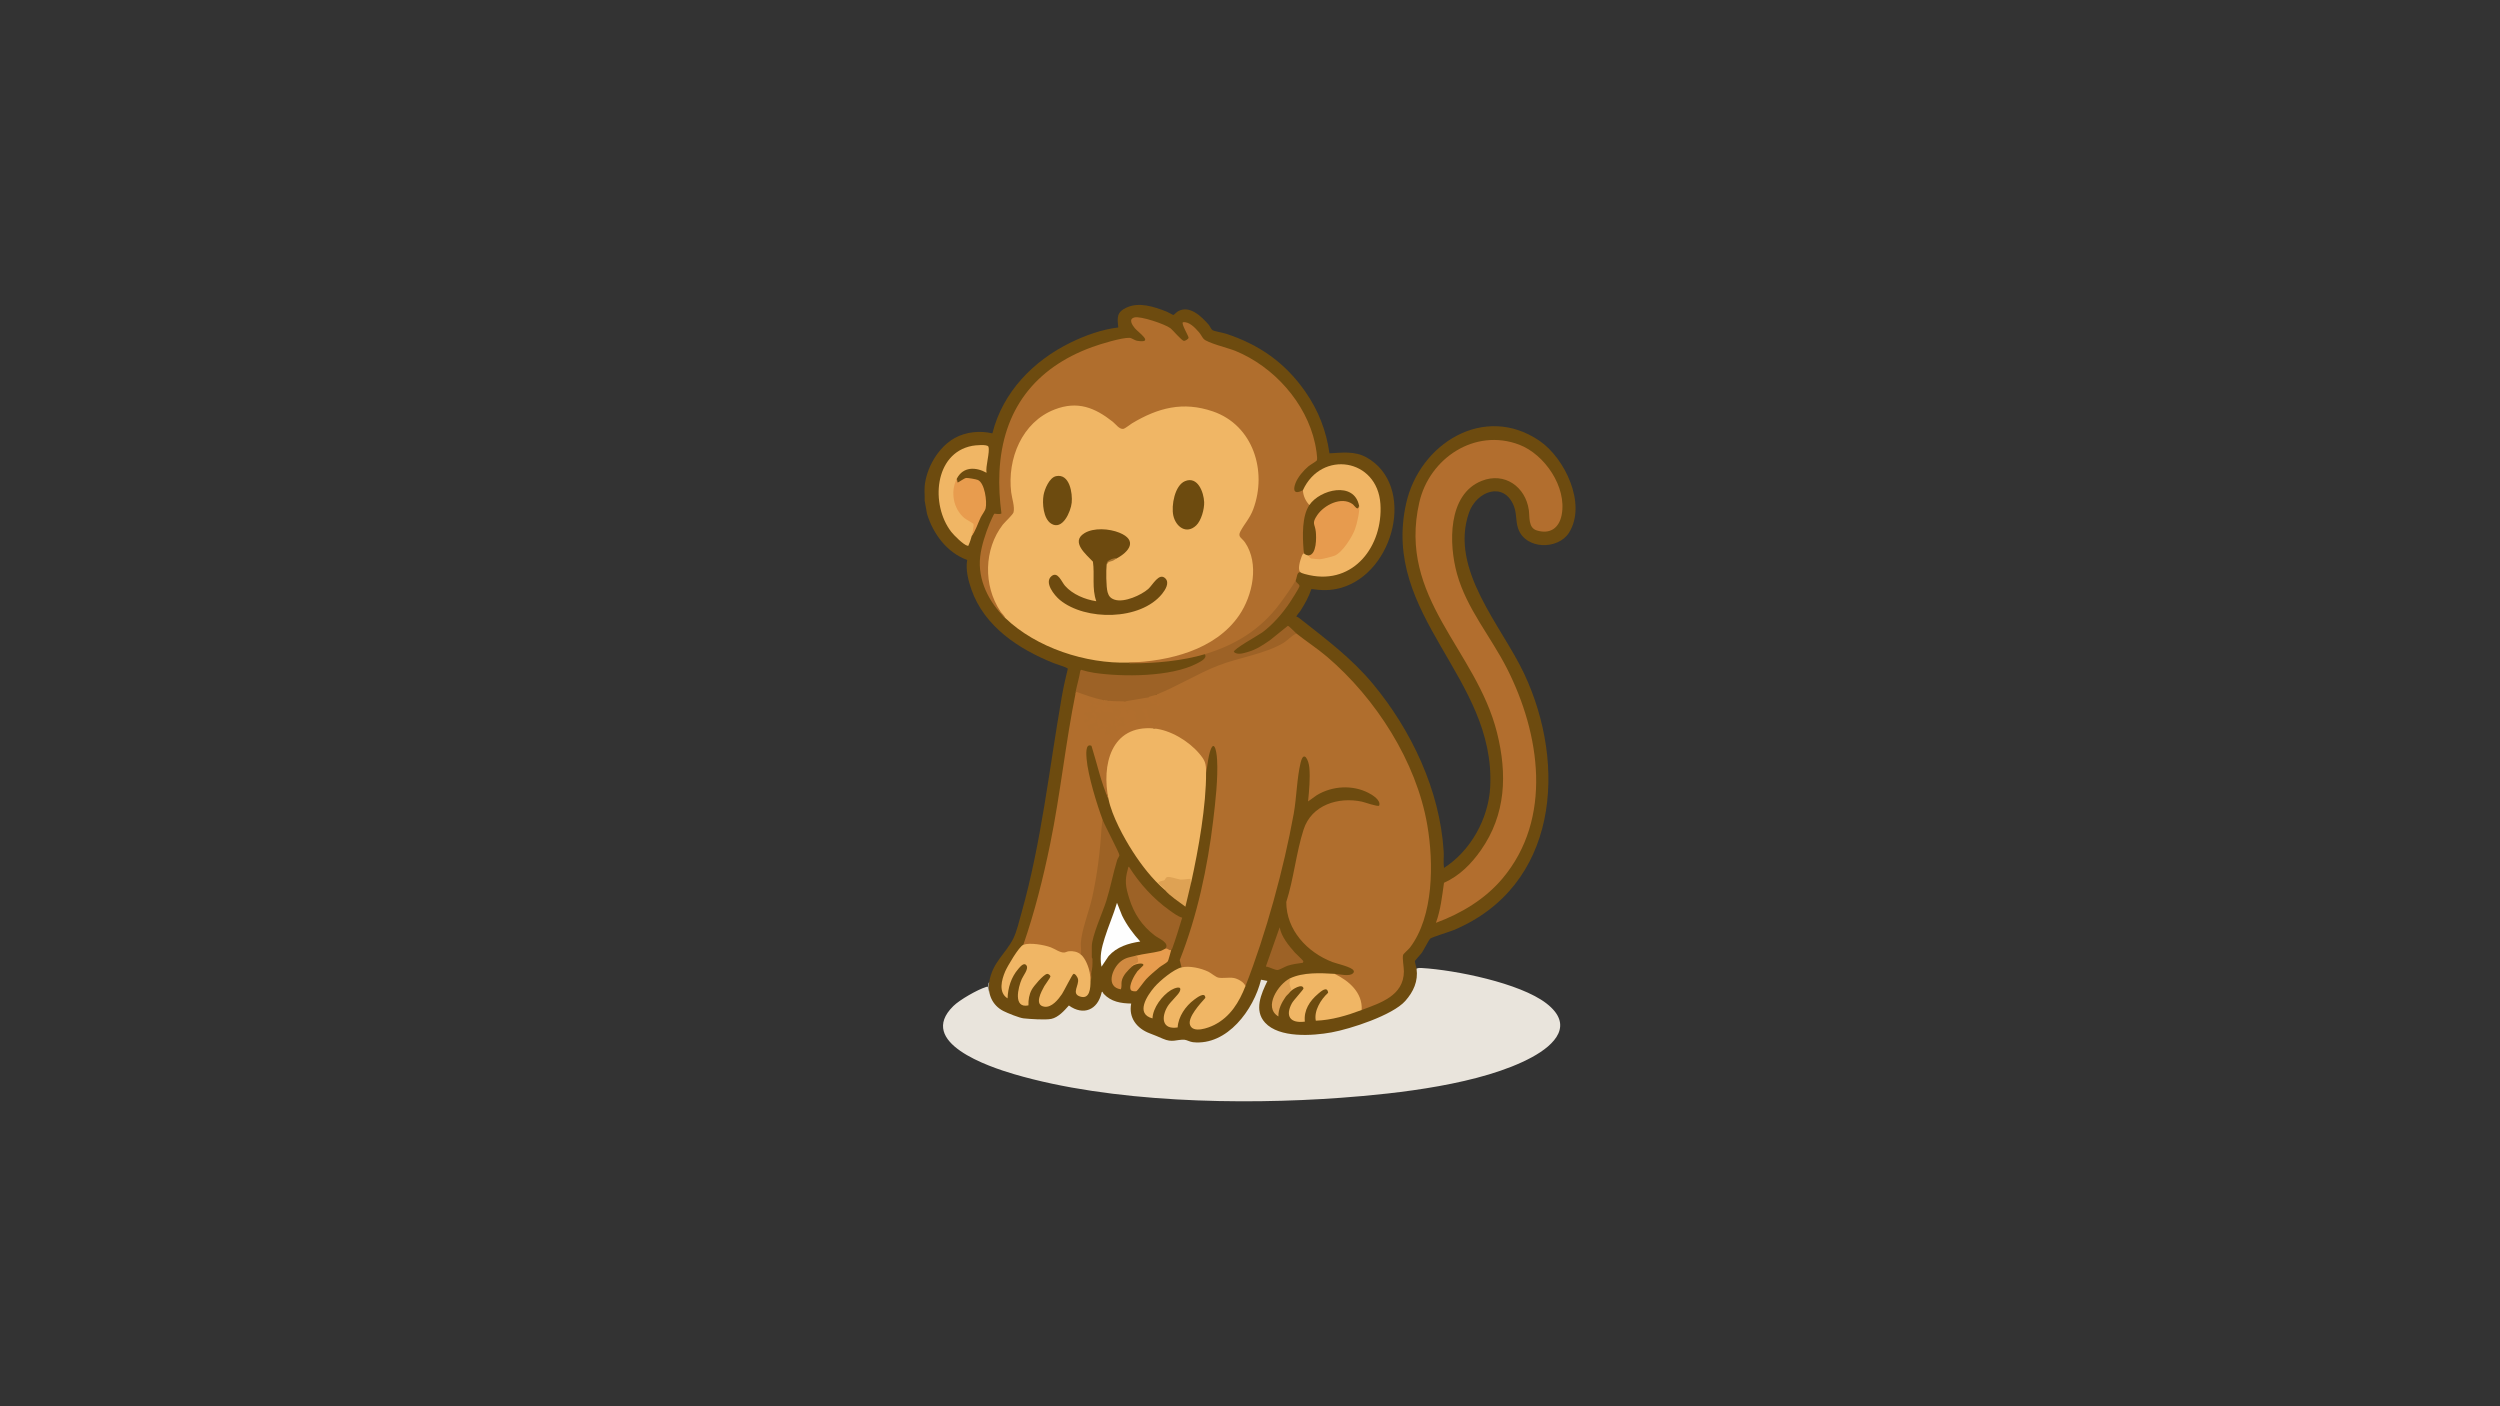 <?xml version="1.0" encoding="UTF-8"?>
<svg id="uuid-58155ac5-1684-4938-953c-fa70083af043" data-name="Layer 1" xmlns="http://www.w3.org/2000/svg" viewBox="0 0 1920 1080">
  <rect x="0" y="0" width="1920" height="1080" fill="#333333" stroke="none"/>
  <defs>
    <style>
      .uuid-17dea0eb-0eb8-4d54-8687-e20427f50cdc {
        fill: #a87531;
      }

      .uuid-c84ede76-85d7-49dc-bc39-b5617b8f724a {
        fill: #d18a41;
      }

      .uuid-52ac1f9d-9d75-4b32-a213-4156825b57f8 {
        fill: #e89c4e;
      }

      .uuid-003b8a18-ad59-4018-9afb-8a374ce6768b {
        fill: #dda053;
      }

      .uuid-82935388-50f5-4ad4-b723-a9f76de3742b {
        fill: #e9e4dc;
      }

      .uuid-3fd68046-ea7a-4bd3-90e0-d578294ce5d1 {
        fill: #9d6226;
      }

      .uuid-a74fb491-b375-439c-9065-9191b3d5b087 {
        fill: #9d6225;
      }

      .uuid-b12e9505-6eb5-4848-9d08-f080eb310421 {
        fill: #f0b565;
      }

      .uuid-afce8aab-b628-4e73-a136-3d459af51e39 {
        fill: #e79c4e;
      }

      .uuid-1869d3ab-d76a-436d-a008-efe76f500865 {
        fill: #b06e2d;
      }

      .uuid-a4ef2b6d-8b4e-4974-ac33-8705fb74b81a {
        fill: #b26e2e;
      }

      .uuid-f5f14be6-c6aa-42a2-b5fb-edd715083722 {
        fill: #b16e2d;
      }

      .uuid-70e605ea-2d60-4197-9d0f-e9f7c07de394 {
        fill: #6d4a0f;
      }

      .uuid-6602cb6b-1f9d-4ed4-ae83-237e93ef8554 {
        fill: #e79b4e;
      }

      .uuid-307ff5b1-9dee-4827-a310-cfe662f72c42 {
        fill: #dea254;
      }

      .uuid-f270b3f9-baba-4150-94c9-82479ad4557b {
        fill: #fefefe;
      }

      .uuid-621e903f-df84-4873-9f28-722f0d7f28d1 {
        fill: #6c4a0f;
      }

      .uuid-d5b41b78-a0c8-4eb7-b576-ba7fe8047b01 {
        fill: #6d4b0f;
      }

      .uuid-e6bd4317-63de-46d5-a998-464a2e4bc0b7 {
        fill: #f0b665;
      }
    </style>
  </defs>
  <path class="uuid-d5b41b78-a0c8-4eb7-b576-ba7fe8047b01" d="M710.09,373.99c1.15-14.43,10.41-30.53,23.16-37.59,8.64-4.78,19.37-5.81,28.9-3.57,8-31.8,31.43-55.79,60.32-69.86,11.26-5.48,23.93-9.98,36.38-11.48-.86-7.69-1.3-11.72,6.31-15.26,9.77-4.55,21.34-.61,30.87,3.12,1.02.4,4.78,2.62,5.22,2.58.23-.02,2.53-2.34,3.45-2.86,8.99-5.03,18.06,4.05,23.57,10.32.75.85,2.03,3.62,2.82,4.11,1.61.98,8.12,2.02,10.47,2.79,25.65,8.45,45.25,22.16,60.79,44.33,10.05,14.34,16.27,30.11,18.66,47.54,9.84-.53,19.44-1.89,28.4,3.09,38.27,21.26,21.82,88.92-19.99,100.34-7.67,2.1-14.47,1.9-22.27.79-1.94,5.87-5.21,11.77-8.57,16.96-.55.85-3.25,3.75-2.88,4.3.92.14,1.72.74,2.43,1.29,19.88,15.65,39.73,30.43,56.06,50.06,29.73,35.73,51.69,82.01,54.55,128.93.26,4.18-.38,8.48.25,12.64,20.5-13.07,34.24-37.96,35.48-62.21,4.28-84.26-83.96-131.09-64.54-217.79,10.28-45.9,59.87-76.91,102.27-48.1,19.53,13.27,36.59,48.61,22.84,70.58-8.39,13.41-33.32,13.1-39.01-2.84-2.16-6.04-1.03-11.82-3.49-17.83-7.72-18.9-28.57-11.17-34.34,5.31-15.3,43.68,24.97,86.77,42.3,123.61,33.3,70.8,25.99,163.3-53.97,196.98-3.26,1.37-16.68,5.38-18.17,6.62-.83.7-4.94,8.69-6.25,10.61-.93,1.36-5.19,5.94-5.43,6.5-.28.66,1.09,4.67,1.26,5.94,2.27,2.5,1.15,7.86.29,11.09-5.79,21.73-34.95,30.7-54.25,36.19-29.95,8.52-85.49,9.23-62.13-36.93.03-.25-2.53-.83-2.61-.72-6.62,25.3-30.69,55.92-59.68,45.94-5.57,1.06-10.88.9-15.94-.47-13.05-4.5-28.25-10.69-26.08-27.36-7.76-.03-15.35-2.23-20.87-7.75-3.01,12.42-15.13,17.13-25.58,9.61-5.25,6.12-9.42,9.88-17.67,10.35-13.56.77-35.89-2.38-42.64-15.95-.89-1.78-2.36-4.83-1.28-6.37-.34-2.47-.26-4.88.21-7.22,2.37-15.3,12.72-21.87,18.59-33.72,2.48-4.99,4.64-13.99,6.22-19.61,15.26-54.12,21.21-110.21,30.85-165.48,1.28-7.35,2.9-14.73,4.71-21.97-.12-.85-9.29-3.66-10.93-4.31-26.76-10.73-53.1-27.99-63.08-56.43-2.5-7.13-4.55-15.21-3.28-22.76-15.47-5.63-26.14-19.99-30.83-35.36l-1.85-10.31c.2-3.4-.27-7.06,0-10.41Z"/>
  <path class="uuid-82935388-50f5-4ad4-b723-a9f76de3742b" d="M1087.91,743.94c1.27-.71,2.81-.57,4.21-.49,25.54,1.52,75.12,11.49,95.4,27.07,21.49,16.51,6.93,31.69-11.02,41.44-38.39,20.85-103.28,27.97-146.86,31.15-77.08,5.64-176.31,3.68-250.64-18.1-19.68-5.77-75.19-24.45-46.87-52.33,4.92-4.85,18.45-12.57,25.04-14.63.51-.16.95-.33,1.5-.23l.49,3.96c.2-1.99-.26-4.32-.02-6.24.08-.69.51-1.1.52-1.19-1.25,9.24,2.51,17.77,10.89,22.09,3.15,1.62,12.37,5.35,15.65,5.68,4.92.5,16.73,1.34,21.2.39,5.42-1.15,10-6.34,13.5-10.29,11.15,8.07,22.09,3.36,25.06-9.67.49-2.16,1.13.16,1.69.75,5.77,6.07,12.96,7.27,21.11,7.43-2.15,10.86,4.3,19.1,14.11,22.83,3.93,1.5,6.41,2.51,10.2,4.18,7.36,3.25,10.33.51,16.57.79,1.59.07,4.26,1.64,6.54,1.89,26.37,2.85,46.73-25.1,52.29-48.01l4.92.96c-4.82,9.89-10.5,22.57-1.81,32.05,10.93,11.92,36.46,10.11,51,7.47,14.58-2.64,46.96-13.18,56.67-24.15,6.32-7.13,9.99-15.19,8.67-24.8Z"/>
  <path class="uuid-1869d3ab-d76a-436d-a008-efe76f500865" d="M995.68,486.56c7.67,6.12,16.01,11.44,23.54,17.87,37.37,31.9,68.59,80.38,76.96,129.33,4.9,28.66,5.05,69.78-13.32,93.98-1.03,1.36-4.99,4.7-5.27,5.64-.75,2.54.66,9.54.61,12.79-.25,18.52-17.75,23.97-32.45,29.51l-.95-1.31c.05-11.8-9.42-20.13-19.24-25.05l-.63-1.42c3.49.22,11.77,2.33,14.17-.46.65-.75.93-1,.47-2.01-1.27-2.84-12.88-5.28-16.26-6.58-19.34-7.43-35.41-24.52-35.44-46.12,5.7-17.68,7.66-38.2,13.29-55.64,6.14-19.02,26.78-25.24,44.7-21.45,2.33.49,11.99,4.03,13.31,3.11,1.65-4.02-4.99-8.18-8.12-9.79-12.41-6.39-27.78-5.43-39.66,1.67l-6.79,4.86c.82-8.22,1.72-17.78.98-26.02-.5-5.59-4.23-13.85-6.7-3.75-2.91,11.89-3.05,26.73-5.32,39.31-7.57,41.97-21.47,92.65-37.05,132.29l-1.1-.07c-3.81-5.84-10.66-5.74-16.97-5.21l-3.12-.31c-8.14-4.97-16.6-9.51-26.71-8.02l-1.17-.78-1.41-5.58c13.35-33.6,21.41-71.25,25.7-107.25,1.72-14.43,3.79-32.25,3-46.63-.46-8.32-2.92-17.28-6.24-3.22-1,4.23-1.24,8.68-2.21,12.91l-1-.91c-.23-16.91-23.09-28.97-37.87-31.68l-1.29-1.13c.98-.48.46-1.33-1.58-2.56-1.17-3.15-4.78-9.71-3.57-2.24-3.03,2.58-9.75,3.19-9.29-2.51-1.63-1.44-2.16-3.4.07-4.41-.82-1.17-2.59-1.46-3.98-1.49.55,5.99-5.27,2.4-3.64-1.18,2.92-1.3-1.99-.57-3.09.1,1.67,1.2.94,2.73.18,4.24,2.88-.44,3.76,1.17,2.62,4.82,3.72,3.15.41,5.53-3.32,4.43-.86.52-1.66.61-2.39.26,1.22,4.22-1.62,3.54-4.42,2.58l.05,2.21c-2.47,2.32-6.91,1.46-5.49-2.94l-2.82-.2c.48,4.06-2.12,5.37-3.76,1.12-4.46,1.16-7.98-.2-7.45-5.25-3.53-.34-3.24-4.79.06-5.32-5.8-3.12-2.07-5.31,2.51-5.29-.85-1.77-1.62-3.91.75-4.94.16-.33-3.46-5.04-4.88-4.99-2.2-.52-4.3-1.29-6.31-2.3l-.24-1.42c.06-.3-.06-.69,0-.99.37-.14.74-.26,1.12-.32.96-.14,16.15,4.56,18.52,5.43.69.25,1.21.79,1.68,1.33l-.07,1.22c1.25,2.08,1.04,3.41-.63,3.99-1.89-1.03-3.02-1.34-2.89,1.31-2.56,1.87-2.47,2.04.61,1.86-.11-2.65,1.81-2.62,3.18-.73.77.49,6.06.76,6.18.46.5-1.25-2.72-2.06-3.6-1.92-1.74-1-1.72-4.47-1.29-6.19.86-1.2,1.98-.97,1.98.5.39,1.56,11.3,1.88,12.5,1.41l.89-.92c-.06-.38-.07-.97.16-1.03,3.09-.78,13.72-2.91,16.44-2.82l.75.88c.16,1.09.95,1.81,2.38,2.16.59,1.13,1.14,1.6,1.64,1.43-2.14-2.17-.76-3.61,1.8-4.13l.13-1.44c3.79-2.68,7.98-4.9,12.58-6.65,20.81-11.31,41.83-20.49,64.78-25.81,11.36-2.84,20.7-8.1,29.44-15.15l1.29.5Z"/>
  <path class="uuid-e6bd4317-63de-46d5-a998-464a2e4bc0b7" d="M866.77,508.87c-32.8,1.05-70.94-11.39-94.7-34.22-20.91-21.76-18.24-59.31,3.71-79.2,2.06-1.85,2.02-3.71,1.8-6.33-8-30.72,3.64-67.93,37.05-77.23,18.74-5.22,33.32,4.58,46.41,16.25l1.09.28c13.7-8.48,27.81-16.4,44.82-17.17,54.56-2.47,77.61,55.89,47.18,96.19-1.29,1.64-1.55,3.15-.78,4.54,10.2,9.63,11.53,25.1,8.75,38.38-8.96,42.78-55.86,59.78-95.32,58.5Z"/>
  <path class="uuid-1869d3ab-d76a-436d-a008-efe76f500865" d="M772.06,474.66c-12.58-12.09-21.38-29.38-19.27-47.3.96-8.14,4.12-17.87,7.29-25.44.42-1,3.18-7.16,3.53-7.37.3-.17,4.32.76,5.49-.24-1.39-10.41-2.03-21.48-1.51-32,2.31-47.38,27.09-79.74,71.3-95.81,6.12-2.23,22.67-7.31,28.6-7.03,1.75.08,3.76,1.96,6.12,2.31,13.21,1.98.51-6.54-2.12-9.78-2-2.47-4.98-6.95-.26-8.2,4.68-1.24,23.34,5.09,27.53,8.19,2.16,1.6,8.68,9.65,10.49,9.81.89.08,3.67-1.45,3.57-2.53-.13-1.41-5.64-10.49-4.39-11.74,4.79-.83,9.48,4.3,12.41,7.67,1.36,1.56,2.3,3.62,3.46,4.97,2.76,3.21,19.13,7.12,24.43,9.29,29.46,12.06,54.43,39.76,61.22,71.17.48,2.2,2.22,11.58,1.36,13.01-.37.61-5.33,3.55-6.43,4.48-3.77,3.16-8.13,8.28-9.92,12.89-2.36,6.08-.54,8.87,5.69,5.45l1.06.92c.36,3.36,1.8,6.52,3.98,9.09l-.08,1.4.24,1.48c-5.41,10.56-4.5,23.49-3.4,34.92l-.8.79-.18.95c-2.26,4.09-3.03,8.93-2.79,13.43-2.76-.27-2.59,4.18-3.47,5.95-.15.66-.15,1.35.01,2.06-10.99,18.17-24.38,34.25-43.69,45.11-4.9,2.75-19.97,10.32-24.73,10.09-.51-.02-1.01-.12-1.51-.23-16.74,5.01-38.28,7.13-55.79,6.95-.84,0-2.2.32-2.72-.5,30.76-.98,66.6-9.55,84.9-36.34,10.42-15.26,15.56-39.63,4.55-55.86-2.51-3.7-5.96-4.17-3.58-8.62,3.21-5.99,7.22-9.97,9.83-16.95,10.91-29.25-.06-64.55-30.99-75.15-22.97-7.87-42.18-2.8-62.19,9.22-1.64.98-5.29,4.08-6.73,4.22-3.05.3-5.73-3.72-7.96-5.48-13.87-10.96-27.07-16.21-44.62-9.45-25.23,9.72-36.52,38.03-33.4,63.68.54,4.41,2.87,11.1,1.8,15.31-.45,1.78-6.71,7.49-8.3,9.55-14.44,18.79-14.97,46.69-1.9,66.35,1.22,1.83,3.07,3.3,3.87,5.3Z"/>
  <path class="uuid-a4ef2b6d-8b4e-4974-ac33-8705fb74b81a" d="M1102.79,708.73c3.63-9.88,4.72-20.37,6.2-30.74,11.94-5.36,21-14.55,28.41-25.14,19.15-27.38,20.26-58.27,12.34-90.02-16.01-64.23-76.55-103.26-59.7-177.04,7.75-33.94,42.74-57.2,76.7-44.28,19.59,7.46,36.74,32.6,32.62,53.93-1.95,10.12-8.93,15.07-19.13,11.93-6.65-2.05-5.34-10.44-6.1-15.72-2.58-17.84-18.6-29.3-36.13-22.37-26.44,10.46-25.35,48.78-18.99,71.55,7.48,26.79,25.95,48.1,38.41,72.67,25.37,50.03,35.3,115.12-3.57,161.25-13.41,15.91-31.67,26.8-51.06,33.98Z"/>
  <path class="uuid-e6bd4317-63de-46d5-a998-464a2e4bc0b7" d="M886.11,559.46c12.66,1.07,26.8,9.65,34.96,19.33,4.52,5.37,5.16,7.37,5.2,14.39.15,25.52-5.86,59.22-11.4,84.31-.78.87-1.36.37-1.76-1.5-4.97,1.12-9.16.1-13.86-1.27-1.97-.72-3.47-.02-4.48,2.11l-3.99,1.29,4.35,3.72c.75.91.63,1.58-.59,1.6-9.45-8.12-17.73-18.79-24.5-29.3-7.04-10.93-15.98-27.45-18.64-40.13-6.72-19.73-1.35-49.55,22.03-54.78,3.8-.85,9.45-1.88,12.67.23Z"/>
  <path class="uuid-f5f14be6-c6aa-42a2-b5fb-edd715083722" d="M826.11,532.18c2.96,2.58,6.99,1.7,9.94,4.71.36.36.33,1.14.65,1.57.51.69,2.28,1.25,1.78,2.85-.25.81-1.92.24-1.45,2.5.4,1.9,4.58,3.78-1.18,2.91l-3.77,1.1c-.3,1.41,5.24,2.83,3.71,4.71-2.54-1.66-4.37,2.06-1.97,2.96,1.16.44.8-1.59,1.32-1.91.43-.26,1.41.13,1.81-.14.79-.5-.57-2.67,3.3-1.92,2.45.48,1.5,4.17-1.18,4.7-1.58.31-5.05-1.26-3.45,3.4.63,1.85,4.87,1.7,6.36.82l-1.98-2.47c.64-.48,2.84.11,2.97,0,.21-.18-.66-4.96,0-5.45,1.57-1.15,2.1,3.48,2.46,3.76.3.23,4.62-.82,5.46,1.45-1.45,2.3-4.18-.89-4.96-.52-.21.1-3.46,2.85-3.49,3.08-.16,1.53,2.05,4.77,2.01,2.38-.01-.6-.48-2.88,0-3.21.19-.13,3.35.84,4.44,0,.77,1.58.05,2.84.02,4.45,3.34-.62,4.72,1.64,3.47-2.97,1.62-1.18,3.95.49,4.22.48,2.36-.06-.72-4.44-.75-4.7-.04-.47.24-3.56.79-3.68,2.51,0,3.83.37,5.64,2.19-1.25,1.76-2.49-.25-3.95-.25.03,1.25-.38,2.65.74,3.46,1.23-1.73,3.55.13,4.74-.7,2.01-1.4-1.03-2.89-1.06-3.08-.25-1.55,2.54-5.91-2.33-3.82-.78.34-.86,1.5-1.39,1.63-.23.06-3.03-.86-2.69-1.7.86-2.11,1.55.94,2.99.02.24-.15,1.7-3.38,1.75-3.73.19-1.36-2.56-1.42-2.27-2.99,2.12.83,6.43-2.27,7.37.31.68,1.86-1.18.92-1.42,1.17-.38.39.6,2.66,1.25,2.97,1.37.66.45-2.69.74-2.96.89-.83,4.9.07,5.71,1.47,1.03,1.77-.67,1.48-1.01,1.97-.93,1.35.81,1.86,1.14,2.86.47,1.41-.47,3.15,1.86,3.6.93.18,5.24-.55,5.69-.98.13-.13-.88-1.52-.79-2.23.05-.43.9-.98.79-1.48s-1.49-.58-1.53-1.03c-.06-.72,1.19-1.97,1.03-2.19-.06-.08-1.31-.13-1.74-.99-1.57-3.13,2.81-2.28,3.1-.69.08.43-.37,1.06-.3,1.44.65,3.5,1.34,2.75,2.63,4.71.9,1.36,1.57,5.99,4.4,5.47.23-.04,2.38-2.9,3.8-2.51-.57.91.14,3.84-.46,4.23-2.04,1.3-2.43-1.24-2.76-1.25s-.75,2.2-2.23,1.48c-32.83-2.78-40.25,28.12-34.71,54.55-5.86-13.14-8.8-27.48-13.13-41.17-4.92-2.36-3.97,7.22-3.72,10.17,1.05,12.54,7.85,34.8,12.39,46.87.45,10.21-1,21.45-2.37,31.96-2.19,16.84-5.56,32.93-10.8,48.74-2.43,7.32-2.96,14.43-2.57,21.83l-1.12.62-1.24.29c-2.34-1.61-5.26-2.1-8.04-1.76-2.83,1.16-5.27,1.31-8.03-.11-7.68-4.35-17.07-6.58-25.88-5.12l-.94-.74c8.68-25.02,15.27-51.36,20.6-77.34,7.87-38.45,11.79-77.62,19.57-116.06Z"/>
  <path class="uuid-3fd68046-ea7a-4bd3-90e0-d578294ce5d1" d="M995.68,486.56c-3.84,1.6-6.87,5.35-10.25,7.35-14.23,8.4-34.11,11.12-49.74,17.2-16.23,6.32-31.34,15.97-48.1,22.56.02,1.73-4.57,2.61-5.95,1.98l-17.35,2.98c-3.69,1.34-9.91,1.55-13.39-.5-.44-.05-1.24-.38-1.98-.5-.22,1.39-1.03,1.32-1.49,0-7.23-1.26-14.41-4.11-21.32-6.45,1.1-5.35,2.74-10.6,3.57-16.02l.63-.76c3.26,1.03,6.61,1.82,10,2.33,21.94,3.28,59.03,3.22,78.95-7.18,2.32-1.21,8.34-4.03,6.01-7.13,23.28-6.97,42.56-18.75,57.23-38.23,3.25-4.32,10.46-14.33,12.69-18.8-.42,2.28,3.23,3.09,2.78,4.96-.35,1.45-5.98,10.27-7.23,12.16-5.5,8.3-13.33,17.38-21.38,23.25-2.83,2.07-22.3,12.79-21.77,14.92,2.71,2.62,7.6.95,10.9,0,6.33-1.82,11.47-5.28,16.82-8.96l13.74-11.08c.74-.13,5.61,5.1,6.63,5.92Z"/>
  <path class="uuid-b12e9505-6eb5-4848-9d08-f080eb310421" d="M998.66,439.45c-2.34-2.12-.12-9.03.9-11.75.28-.75.92-2.89,2.08-2.63,1.06-.62,3.14.31,3.47,1.49l1.04.15c.96,2.22,6.22,1.85,8.48,1.68,18.61-1.39,27.01-21.48,28.3-37.9.68-.36.96-1.07.85-2.12l-1.21-.84c-4.78-16.64-27.64-10.22-35.68.24l-1.29.11c-2.92-3.08-4.8-7.16-4.96-11.41,14.21-31.07,57.25-24.46,59.52,10.64,2.07,32.02-20.32,62.01-54.58,54.59-1.59-.34-5.86-1.29-6.92-2.25Z"/>
  <path class="uuid-e6bd4317-63de-46d5-a998-464a2e4bc0b7" d="M956.51,757.33c-4.88,12.41-11.59,23.56-23.96,29.84-4.49,2.28-16.28,6.58-18.59.03-2.07-5.86,7.98-16.59,11.73-20.8-.07-5.1-6.51-.18-8.58,1.36-6.56,4.89-12.21,12.99-12.66,21.31-12.23,1.96-12.76-8.01-7.64-16.32,2.04-3.32,8.02-8.64,9.17-11.16,2.38-5.26-4.16-2.71-6.65-1.2-6.79,4.15-13.89,13.59-14.22,21.74-13.38-3.49-4.14-17.52,1.48-24.07,4.12-4.8,14.75-13.7,20.84-15.11s14.94.59,20.68,3.37c1.88.91,5.52,4.02,7.44,4.46,3.42.77,8.25-.37,12.07.33,3.01.55,7.81,3.17,8.9,6.22Z"/>
  <path class="uuid-e6bd4317-63de-46d5-a998-464a2e4bc0b7" d="M830.08,733.03c.25-.1.51-.18.76-.21,2.02-.22,8.15,12,6.18,14.59.89,1.65,1.06,3.63.5,5.95,0,5.5-.47,14.56-8.2,11.92-6.65-2.26-.36-8.61-1.43-13.44-.27-1.2-2.05-4.24-3.46-3.9-.87.21-7.41,13.39-8.82,15.49-2.79,4.13-7.89,10.56-13.51,9.73-8.24-1.21-2.24-11.84-.04-15.85.79-1.43,4.57-6.42,4.65-7.27.09-.95-1.51-2.25-2.54-2.08-2.81.44-10.33,9.38-11.78,12.08-2.03,3.79-2.66,7.8-2.54,12.09-11.92,2.5-7.97-13.76-5.12-20.24,1.17-2.66,5.28-7.68,3.73-10.21-1.91-3.12-4.93.75-6.46,2.52-5.4,6.29-7.9,14.31-8.19,22.55-7.2-4.5-4.59-14.19-1.83-20.67,1.61-3.78,10.64-19.25,13.97-20.49,4.99-1.86,16,.07,21.08,1.98,3.07,1.15,7.28,4.27,10.35,3.96,1.12-.11,2.19-.83,3.52-.97,3.18-.34,6.69.37,9.18,2.48Z"/>
  <path class="uuid-e6bd4317-63de-46d5-a998-464a2e4bc0b7" d="M1024.94,747.91c11,5.29,21.64,14.41,20.82,27.77-11.3,4.26-23.06,7.78-35.23,8.22-1.52-7.66,3.9-16.39,9.47-21.45-.58-5.5-5.48-1.1-7.73.82-6.41,5.46-11.07,12.52-10.15,21.34-11.25,1.47-15.29-4.22-9.93-14.15,1.23-2.29,9.02-10.61,8.9-11.32-.74-4.36-8.87.79-10.37,2.66-1.67.82-1.28-1-.16-2.09-1.13-2.82-2.1-5.87.16-8.32,9.98-4.78,23.47-4.15,34.21-3.47Z"/>
  <path class="uuid-e6bd4317-63de-46d5-a998-464a2e4bc0b7" d="M746.28,411.68c-.47,1.82-1.55,5.2-2.36,6.81-.23.46.13.81-.85.64-3.01-.53-10.56-8.15-12.57-10.75-15.95-20.72-13.11-60.46,16.16-65.98,2.15-.41,11.73-1.42,12.44.67,1.36,4-2.39,15.19-1.43,20.02-8.32-4.61-18.01-4.78-22.8,4.46-2.34,10.05-2.99,18.44,3.82,26.99,3.01,2.77,6.26,5.24,9.75,7.42.37,3.32-.35,6.56-2.16,9.73Z"/>
  <path class="uuid-a74fb491-b375-439c-9065-9191b3d5b087" d="M838.01,747.41c-.8.11-.24-1.22-.2-1.15.1.19-.26,1.48-.79,1.15-.82-4.58-3.33-11.31-6.94-14.38.63-2.77-.2-5.75-.02-8.7.64-10.34,6.35-24.29,8.71-34.93,3.88-17.49,6.16-35.49,7.18-53.32.1-1.83.55-4.4.99-6.2,1.55,4.14,12.91,25.46,12.78,26.95-.07.81-1.38,2.53-1.74,3.69-3.16,10.31-5.09,21.06-8.32,31.35-2.66,8.47-11.15,27.1-11.15,34.96v8.43c0,.19.51.82.51,1.47.04,3.56.06,7.25-1.01,10.68Z"/>
  <path class="uuid-3fd68046-ea7a-4bd3-90e0-d578294ce5d1" d="M895.03,728.56c3.55-4.42-5.05-7.71-8.09-10.01-9.73-7.36-16.02-16.76-19.65-28.45-2.78-8.95-3.7-13.7-1.05-22.81.18-.63.04-1.26.78-1.69,8.12,12.97,18.83,24.73,31.33,33.62,2.84,2.02,6.3,4.67,9.58,5.55-2.42,7.97-4.85,15.98-7.69,23.82-.18.5-.69.82-.75.97-.8,2.21-3.47.27-4.46-.99Z"/>
  <path class="uuid-52ac1f9d-9d75-4b32-a213-4156825b57f8" d="M746.28,411.68c.45-1.76,1.96-8.22,1.24-9.42-.26-.43-5.62-3.33-6.95-4.45-8.6-7.28-10.79-20.42-5.69-30.26l.5,2.97c.49.36,5.07-3.35,6.71-3.45,1.4-.08,7.47.94,8.85,1.52,5.39,2.22,7.21,16.78,6.03,21.81-.48,2.04-2.89,5.05-3.84,7.07-2.21,4.69-3.84,10.03-6.85,14.22Z"/>
  <path class="uuid-f270b3f9-baba-4150-94c9-82479ad4557b" d="M875.69,723.1c-9.06,1.34-18.03,4.09-24.28,11.17l-5.46,8.17c-1.57-8.06.11-14.51,2.46-22.08,2.82-9.08,6.75-17.88,9.44-27.01l3.88,9.75c3.59,7.37,8.47,13.95,13.97,19.99Z"/>
  <path class="uuid-afce8aab-b628-4e73-a136-3d459af51e39" d="M899.49,729.56c-.66,1.85-1.95,7.9-2.75,8.9-.92,1.16-4.93,3.28-6.41,4.5-3.02,2.48-7.28,6.13-9.94,8.9-1.37,1.42-6.95,9.17-7.52,9.34-1.08.34-3.78.12-4.37-.89-1.95-3.3,2.88-11.64,5-14.36.69-.89,4.67-4.41,4.67-4.74.01-2.49-7.17-.58-8.42.74-1.96.6-1.09-1.7.52-2.23,2.96-.35,3.61-2.26,1.96-5.71,6.41-1.59,12.84-2.08,18.95-3.61,1.22-.31,3.3-1.73,3.85-1.85,2.11-.47,2.85,1.89,4.46.99Z"/>
  <path class="uuid-3fd68046-ea7a-4bd3-90e0-d578294ce5d1" d="M982.79,712.2c1.37,7.29,6.83,13.87,11.65,19.35.93,1.06,6.49,6.14,6.55,6.67.03.24-.37.82-.41,1.2-3.69.48-7.91,1.08-11.45,2.18-2.14.66-6.46,3.34-8.07,3.35-1.92.01-5.64-1.96-7.93-2.52-.57-.14-.92.41-.75-.71l10.4-29.52Z"/>
  <path class="uuid-307ff5b1-9dee-4827-a310-cfe662f72c42" d="M894.53,683.44s.52-.13-.18-.98-4.76-3.59-4.76-4.23c0-1.52,3.8-1.74,4.6-2.2.65-.37.97-2.12,2.19-2.44,2.26-.59,7.91,1.65,10.28,1.93,1.43.17,7.42-.81,7.7-.51.2.21-.41,2.16.5,2.48-1.39,6.3-3.05,12.55-4.47,18.84-5.16-3.98-11.64-7.92-15.86-12.89Z"/>
  <path class="uuid-c84ede76-85d7-49dc-bc39-b5617b8f724a" d="M872.22,734.02c1.05-.42,1.66,2,1.75,2.49.82,4.15-2.29,3.02-4.27,4.74-.47.41.07.68.04.71-3.34,3.12-7.5,6.98-8.31,11.77-.34,2.01.2,4.08-.62,6.08-11.85-1.82-6.71-16.05-.23-21.31,3.9-3.17,7.18-3.37,11.64-4.48Z"/>
  <path class="uuid-003b8a18-ad59-4018-9afb-8a374ce6768b" d="M990.73,751.38c.69,1.26-.46,2.25-.45,3.66,0,1.27,1.45,4.63,1.38,4.94-.12.54-.94.87-1.14,1.32-.12.28.23.47.22.49-.93,1.46-2.4,2.39-3.39,3.8-3.07,4.4-5.68,9.54-5.54,15.04-11.92-7.01.09-25.02,8.93-29.26Z"/>
  <path class="uuid-f5f14be6-c6aa-42a2-b5fb-edd715083722" d="M838.01,747.41c.08,1.8.35,4.53-.5,5.95,0-1.86-.17-4.13-.5-5.95.81-1.7.88-2.4.99,0Z"/>
  <path class="uuid-f5f14be6-c6aa-42a2-b5fb-edd715083722" d="M848.92,537.64c1.35,1.21.63,4.1,1.21,4.99s3.33-.55,4.5,2.48-2.03,1.43-2.98,1.45c-2.79.05-3.66,1.14-5.95-1.97-.63.37,0,2.24-.24,2.48-.22.22-6.14.45-4-2.28.61-.78,2.02-.34,1.52-2.18-.22-.22-4.02.41-3.47-1.48,1.49-.96,2.35.27,3.28.35,1.28.11,2.73-1.16,3.91.62,2.14-1.89-2.84-2.42.74-4.45.46.08,1.02-.07,1.49,0Z"/>
  <path class="uuid-f5f14be6-c6aa-42a2-b5fb-edd715083722" d="M887.59,533.67c2.84,2.21-.43,2.46-1.65,2.99-1.42.61,1.24,2.72,1.91,2.96,1.22.43.47-1.72,1.52-1.95,2.29-.51,2.62,3.94-.14,4.36-.84.13-1.74-1.65-2.98-1.82-.7-.1-1.97.56-2.12.42-.08-.07.09-1.36-.7-2.03-.69-.58-2.35-.67-3.27-.96-.08-.1,1.33-1.86,1.49-1.98,1.39-1.04,4.12-1.26,5.95-1.98Z"/>
  <path class="uuid-f5f14be6-c6aa-42a2-b5fb-edd715083722" d="M864.29,538.63c1.81,3.02-4.1,1.52-5.15,1.54-2.8.04-3.96,1.2-7.16-.39-.94-.47-1.35.14-1.07-1.64,4.34.51,9,.48,13.39.5Z"/>
  <path class="uuid-f5f14be6-c6aa-42a2-b5fb-edd715083722" d="M850.9,554.49c-.29-.3.1-1.71.76-1.98,2.17.42,4.21,2.75,2.97,4.97-.97,1.73-1.93-2.51-2.25-2.75-.42-.32-1.4-.15-1.48-.24Z"/>
  <path class="uuid-f5f14be6-c6aa-42a2-b5fb-edd715083722" d="M841.97,551.02c-.62.64-2.54-1.34-2.92-1.79-1.1-1.29.18-1.83,1.45-1.95.29.67,1.92,3.28,1.47,3.74Z"/>
  <path class="uuid-f5f14be6-c6aa-42a2-b5fb-edd715083722" d="M843.46,539.12c-.7.94-4.69.48-3.47-1.98,1.05-.61,4.29.87,3.47,1.98Z"/>
  <path class="uuid-70e605ea-2d60-4197-9d0f-e9f7c07de394" d="M857.35,429.03c-3.8.47-6.28,1.96-7.44,4.46-.48,4.59-.46,17.13.73,21.33.89,3.15,2.41,4.81,5.6,5.8,7.25,2.24,20.09-3.46,25.63-8.3,3.38-2.96,8.28-12.89,13.11-8.13,3.44,3.4-.05,8.87-2.45,11.85-16.65,20.68-58.94,20.89-78.56,4.71-4.17-3.44-12.38-13.51-6.33-18.34,4.78-3.81,7.62,4.42,10.27,7.45,5.82,6.65,15.45,10.57,24.05,11.89-3.54-9.75-1.15-20.27-2.58-30.39-5.06-5.45-17.27-15.13-6.69-21.77,7.24-4.55,19.32-3.59,26.96-.49,14.18,5.76,7.82,14.56-2.32,19.93Z"/>
  <path class="uuid-d5b41b78-a0c8-4eb7-b576-ba7fe8047b01" d="M918.65,403.56c-7.53,7.08-15.66.99-17.55-7.64-1.65-7.53,1.03-23.13,9.03-26.42,9.71-4,14.34,8.52,14.66,16.11.22,5.31-2.21,14.25-6.14,17.95Z"/>
  <path class="uuid-d5b41b78-a0c8-4eb7-b576-ba7fe8047b01" d="M811.1,365.67c10.42-2.12,12.7,13.18,11.97,20.41-.69,6.82-7.09,21.72-15.88,16.01-5.9-3.83-6.84-15.49-5.76-21.78.8-4.63,4.5-13.58,9.66-14.63Z"/>
  <path class="uuid-17dea0eb-0eb8-4d54-8687-e20427f50cdc" d="M857.35,429.03c-.82.43-1.6,1.12-2.62,1.6-1.87.87-3.51.22-4.82,2.87.07-.66.04-1.21.36-1.85.58-1.14,5.59-3.67,7.07-2.61Z"/>
  <path class="uuid-621e903f-df84-4873-9f28-722f0d7f28d1" d="M1043.78,388.37c.07,2.64-.82,4.11-3.2,2.12-8.75-11.01-26.85-.68-30.41,10.32,1.28,6.72,2.66,14.18.49,20.97-.71,2.23-3.19,7.09-5.56,4.78-.9.1-3.05-.68-3.47-1.49-.21-.41-.47-2.56-.52-3.2-.76-10.17-1.29-25.49,4.48-33.99,8.17-12.02,34.4-18.51,38.18.5Z"/>
  <path class="uuid-6602cb6b-1f9d-4ed4-ae83-237e93ef8554" d="M1005.1,426.55c6.16-.68,5.89-13.7,5.45-18.1-.64-6.31-3.41-6.18,1.08-12.81,5.24-7.74,18.52-14.66,27.15-8.48,1.52,1.09,4.07,6.03,4.99,1.21.78,3.91-1.7,14.3-3.23,18.34-2.23,5.9-9.65,17.74-15.62,20.08-1.88.74-9.36,2.64-11.22,2.71-.89.03-6.16-.39-6.76-.57-.9-.26-1.74-1.43-1.84-2.38Z"/>
</svg>